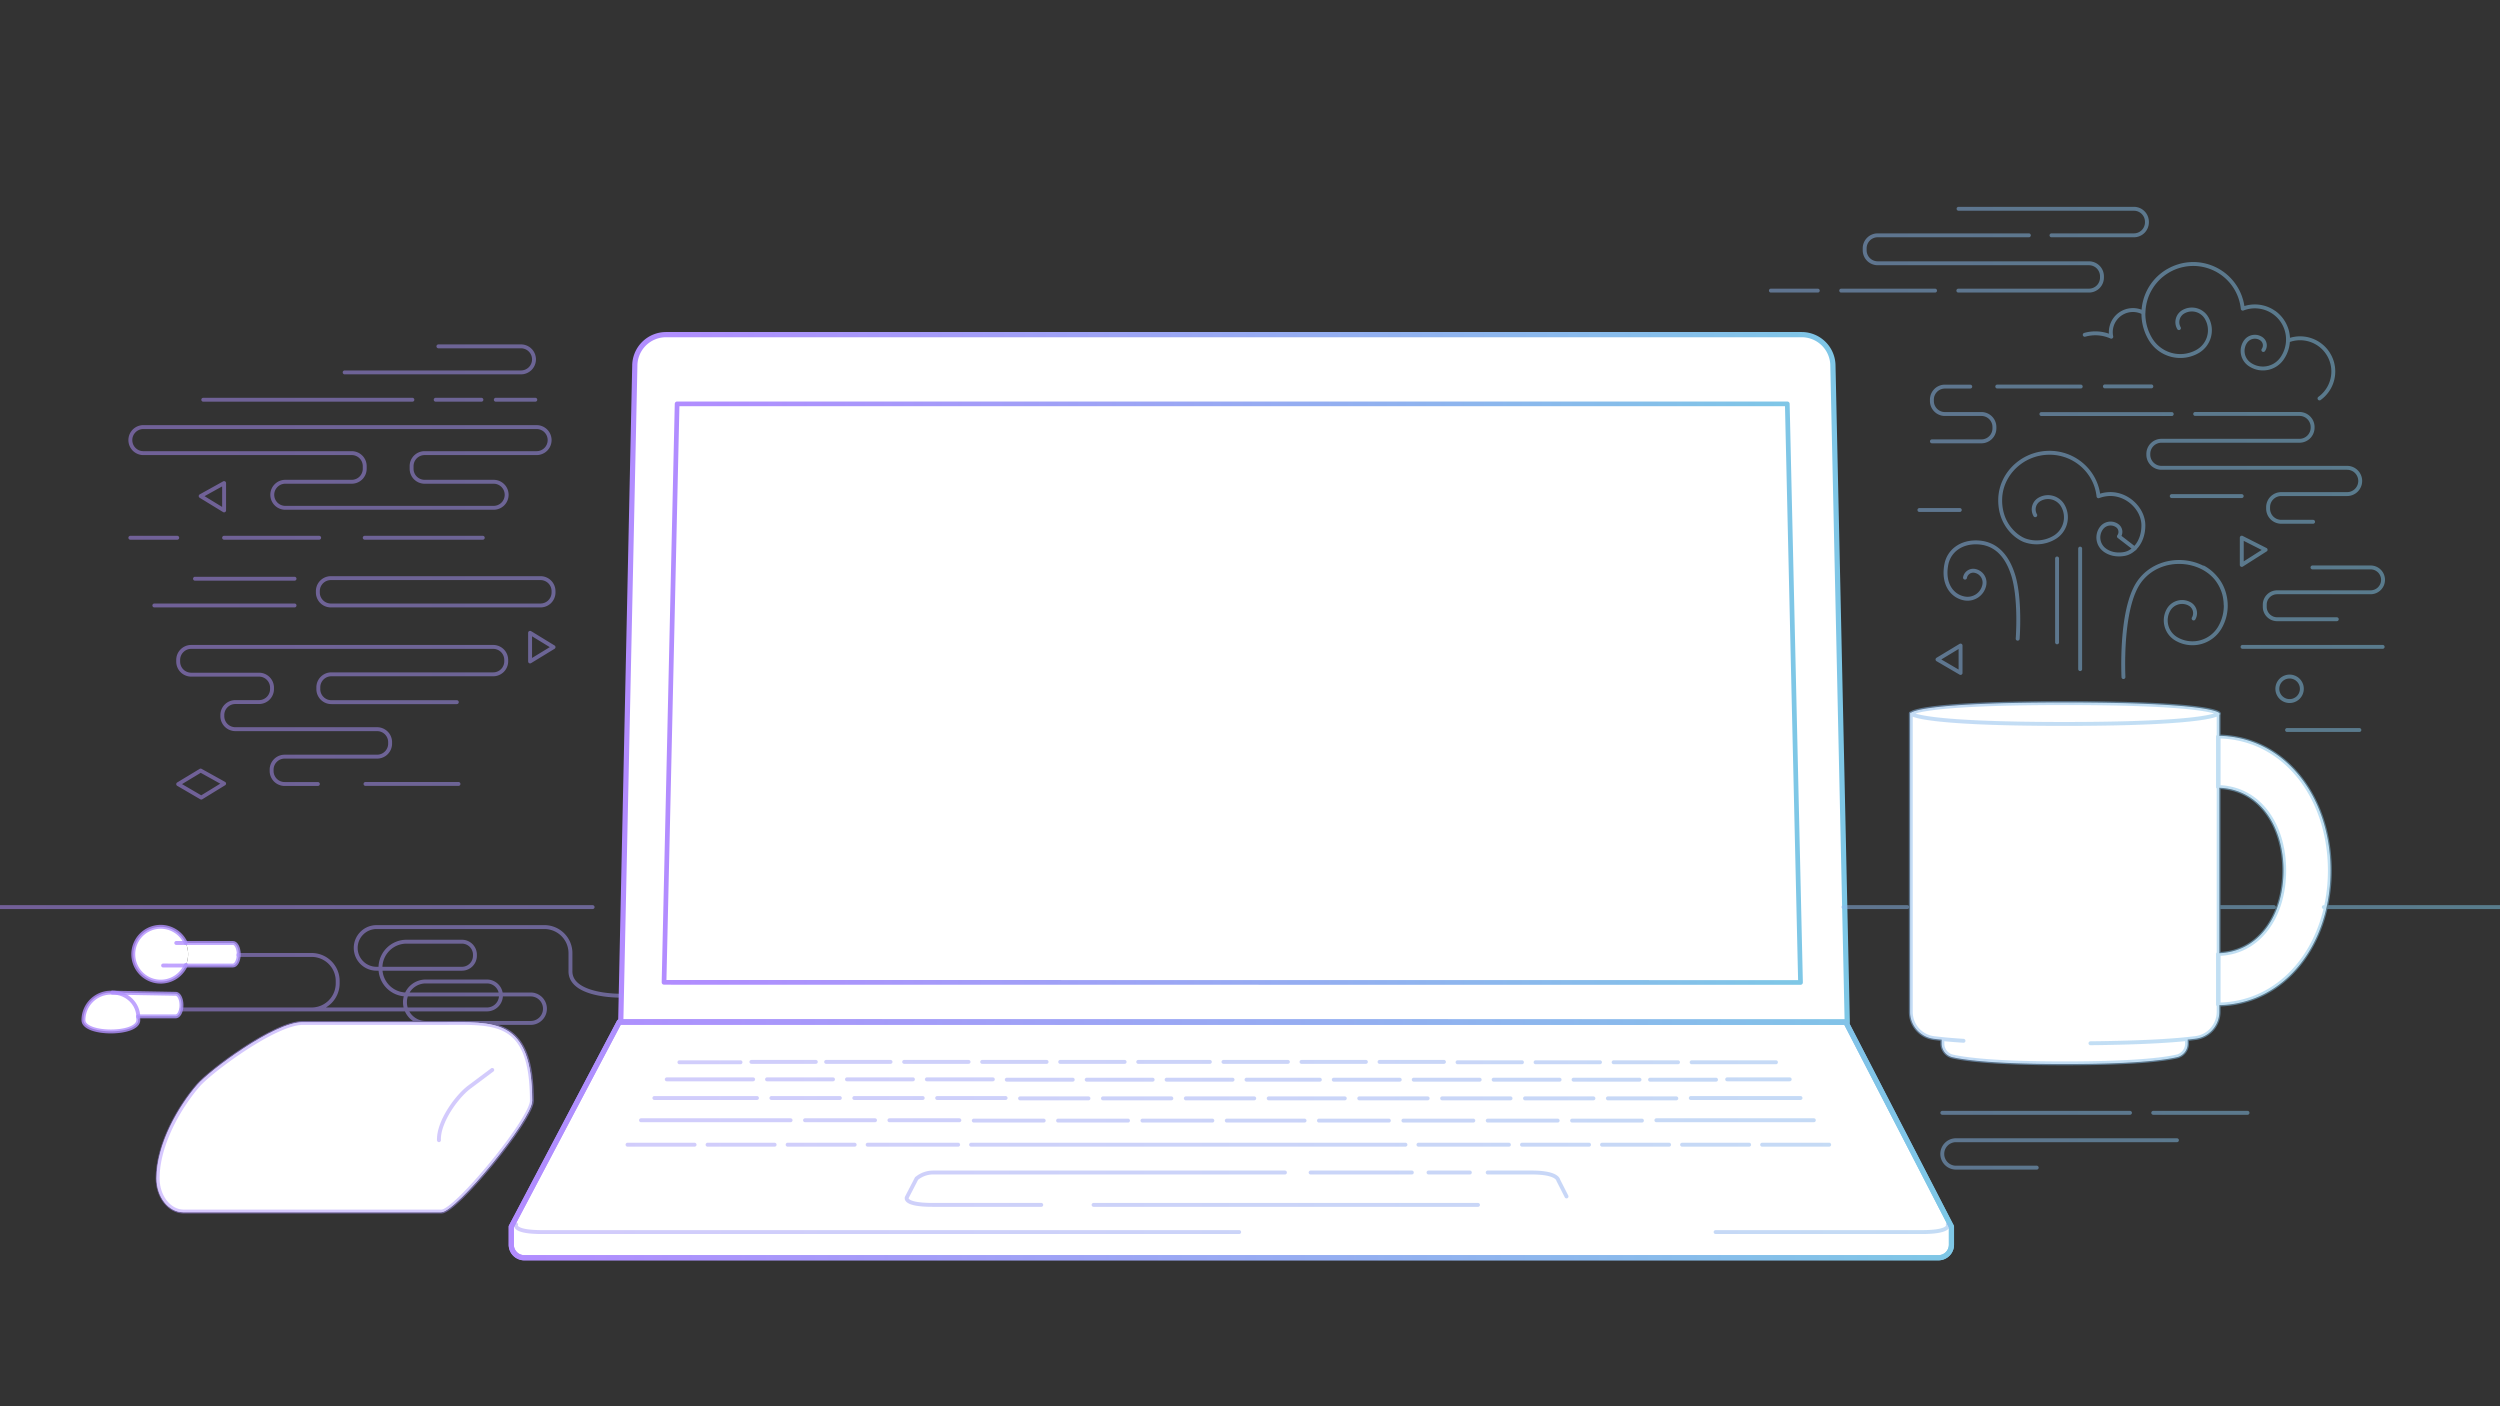 <svg xmlns="http://www.w3.org/2000/svg" xmlns:xlink="http://www.w3.org/1999/xlink" viewBox="0 0 1920 1080"><rect x="0" y="0" width="1920" height="1080" fill="#333333" stroke="none"/><defs><style>.cls-1,.cls-2{fill:#fff;}.cls-1{stroke:#fff;stroke-miterlimit:10;}.cls-10,.cls-3,.cls-4,.cls-5,.cls-6,.cls-7,.cls-8,.cls-9{fill:none;stroke-linecap:round;stroke-linejoin:round;}.cls-3{stroke-width:3.98px;stroke:url(#New_Gradient_Swatch_2);}.cls-4{stroke-width:4px;stroke:url(#New_Gradient_Swatch_2-2);}.cls-5{stroke-width:3.62px;stroke:url(#New_Gradient_Swatch_2-5);}.cls-10,.cls-6,.cls-7,.cls-8,.cls-9{stroke-width:3px;}.cls-6,.cls-7,.cls-8,.cls-9{opacity:0.8;}.cls-6{stroke:url(#New_Gradient_Swatch_2-6);}.cls-7{stroke:url(#New_Gradient_Swatch_2-7);}.cls-8{stroke:url(#New_Gradient_Swatch_2-8);}.cls-9{stroke:url(#New_Gradient_Swatch_2-9);}.cls-10{opacity:0.5;stroke:url(#linear-gradient);}</style><linearGradient id="New_Gradient_Swatch_2" x1="6134.01" y1="875.39" x2="7243.99" y2="875.39" gradientTransform="matrix(-1, 0, 0, 1, 7634.71, 0)" gradientUnits="userSpaceOnUse"><stop offset="0" stop-color="#7ec7e6"/><stop offset="1" stop-color="#b28cff"/></linearGradient><linearGradient id="New_Gradient_Swatch_2-2" x1="6214.08" y1="521" x2="7160.02" y2="521" xlink:href="#New_Gradient_Swatch_2"/><linearGradient id="New_Gradient_Swatch_2-5" x1="6250.11" y1="532.35" x2="7126.53" y2="532.35" xlink:href="#New_Gradient_Swatch_2"/><linearGradient id="New_Gradient_Swatch_2-6" x1="7003.91" y1="3304.48" x2="7510.95" y2="3304.48" gradientTransform="translate(7634.71 4037.33) rotate(180)" xlink:href="#New_Gradient_Swatch_2"/><linearGradient id="New_Gradient_Swatch_2-7" x1="7003.91" y1="3304.48" x2="7533.85" y2="3304.48" gradientTransform="translate(7634.71 4037.33) rotate(180)" xlink:href="#New_Gradient_Swatch_2"/><linearGradient id="New_Gradient_Swatch_2-8" x1="7003.91" y1="732.14" x2="7550" y2="732.14" gradientTransform="matrix(-1, 0, 0, 1, 7634.71, 39.53)" xlink:href="#New_Gradient_Swatch_2"/><linearGradient id="New_Gradient_Swatch_2-9" x1="7003.91" y1="737.74" x2="7572.1" y2="737.74" gradientTransform="matrix(-1, 0, 0, 1, 7634.71, 39.53)" xlink:href="#New_Gradient_Swatch_2"/><linearGradient id="linear-gradient" x1="-1.5" y1="553.27" x2="1921.61" y2="553.27" gradientUnits="userSpaceOnUse"><stop offset="0" stop-color="#b28cff"/><stop offset="1" stop-color="#7ec7e6"/></linearGradient></defs><title>eco-bg-reverse</title><g id="white_masking" data-name="white masking"><path class="cls-1" d="M1467.49,547.9V777.26a20.21,20.21,0,0,0,17.64,20c3.41.43,7.49.87,12.33,1.29h-5.71v3a10.11,10.11,0,0,0,7.87,9.86c10.26,2.33,33.61,5.26,86.08,5.26s75.81-2.93,86.08-5.26a10.11,10.11,0,0,0,7.86-9.86v-3h-6.57c5.22-.45,9.57-.91,13.19-1.38a20.21,20.21,0,0,0,17.65-20v-5.72c50.65-.87,85.41-46.61,85.41-102.92s-34.76-102-85.41-102.92V548.11h.2a.89.89,0,0,0-.2-.2h0c-1.58-1.26-14.84-7.88-118.4-7.88s-116.16,6.62-117.64,7.87Zm236.42,56.57c31.29.86,50.36,29.2,50.36,64.07s-19.07,63.21-50.36,64.07Z"/><path class="cls-1" d="M1417.55,785l-941.95-.11L392.71,942.1V956a10,10,0,0,0,10,9.95H1488.75a10,10,0,0,0,10-9.95V942.1Z"/><path class="cls-2" d="M1407.68,281a24,24,0,0,0-24-24H511.53a24,24,0,0,0-24,24L476.68,784.89l942,.11Z"/><path class="cls-1" d="M232.18,785.64h108c38.68,0,68-4.08,68,59.72h0c0,14.08-58.34,85.1-69.39,85.1h-198c-11.05,0-20-11.41-20-25.49h0c0-26.32,17-55.25,31.19-71.57C161.55,822.39,210.8,785.64,232.18,785.64Z"/><path class="cls-1" d="M336.81,875.65c-.44-14.3,14-34.06,23.81-41.11l17.12-12.83"/><path class="cls-1" d="M232.18,785.64h108c38.68,0,68-4.08,68,59.72h0c0,14.08-58.34,85.1-69.39,85.1h-198c-11.05,0-20-11.41-20-25.49h0c0-26.32,17-55.25,31.19-71.57C161.55,822.39,210.8,785.64,232.18,785.64Z"/></g><g id="ecosystem-2" data-name="ecosystem"><path class="cls-3" d="M1498.71,942.1V956a10,10,0,0,1-10,9.95H402.66a10,10,0,0,1-10-9.95V942.1L475.6,784.89l942,.11Z"/><path class="cls-4" d="M1407.68,281l11,504-941.95-.11L487.53,281a24,24,0,0,1,24-24h872.15A24,24,0,0,1,1407.68,281Z"/><path class="cls-3" d="M1498.71,942.1V956a10,10,0,0,1-10,9.95H402.66a10,10,0,0,1-10-9.95V942.1L475.6,784.89l942,.11Z"/><path class="cls-4" d="M1407.68,281l11,504-941.95-.11L487.53,281a24,24,0,0,1,24-24h872.15A24,24,0,0,1,1407.68,281Z"/><polygon class="cls-5" points="1372.64 310.16 1382.79 754.54 509.98 754.44 520.03 310.16 1372.64 310.16"/><path class="cls-2" d="M142.6,724.19h36.29c2.46,0,4.46,3.88,4.46,8.66s-2,8.67-4.46,8.67H142.6a20.91,20.91,0,0,0,0-17.33Z"/><circle class="cls-2" cx="123.42" cy="732.85" r="21.06"/><path class="cls-2" d="M106.24,765.4c0,9.72-8.4,18.76-20,18.76"/><path class="cls-2" d="M85.17,762.28c2.09,0,49.73.89,49.73.89,2.47,0,4.47,3.87,4.47,8.66s-2,8.66-4.47,8.66H106a20.69,20.69,0,0,1,.22,2.86c0,11.63-42.13,11.63-42.13,0A21.06,21.06,0,0,1,85.17,762.28Z"/><path class="cls-6" d="M135.37,724.19h43.52c2.46,0,4.46,3.88,4.46,8.66s-2,8.67-4.46,8.67H125.26"/><path class="cls-7" d="M142.82,741.05a21.06,21.06,0,1,1-.2-16.86"/><path class="cls-8" d="M86.2,762.28c11.64,0,20,9,20,18.76"/><path class="cls-9" d="M85.17,762.37c2.09,0,49.73.88,49.73.88,2.47,0,4.47,3.88,4.47,8.67s-2,8.66-4.47,8.66H106a20.57,20.57,0,0,1,.22,2.86c0,11.63-42.13,11.63-42.13,0A21.06,21.06,0,0,1,85.17,762.37Z"/><path class="cls-10" d="M232.48,785.64h108c38.68,0,68-4.08,68,59.72h0c0,14.08-58.34,85.1-69.39,85.1h-198c-11,0-20-11.41-20-25.49h0c0-26.32,17-55.25,31.19-71.57C161.85,822.39,211.1,785.64,232.48,785.64Zm145.57,36.07-17.13,12.83c-9.78,7.05-24.25,26.81-23.81,41.11M1630.81,520c-.65-17.55-.17-56.2,12.23-73.36,18.91-26.16,65.56-16.93,66.26,17.79M1684.7,475a8.07,8.07,0,0,0-3-11.13,12,12,0,0,0-16.17,4.29,16.47,16.47,0,0,0,6.23,22.7,24.4,24.4,0,0,0,33-8.75,33.47,33.47,0,0,0-12.56-46.24m-142.63,54.65s2.4-30.73-3.6-49.34c-4.42-13.69-12.86-24.64-28.58-24.64-12.08,0-20.6,7.07-22.54,16.68-2.94,14.61,3.89,24.66,14.07,26.43A13.09,13.09,0,0,0,1524,449a9.17,9.17,0,0,0-7.46-10.59,6.42,6.42,0,0,0-7.42,5.22m130.38-22.31-12.15-9.36a5.87,5.87,0,0,0-1.41-8.3,8.75,8.75,0,0,0-12.07,2,12,12,0,0,0,2.88,17c4.41,3.1,10,3.72,15,2.74,7.18-1.4,14.36-9.42,14.36-21.91s-12.05-24.46-26-24.05a25.75,25.75,0,0,0-8.47,1.7c-2-19.24-18.81-34-38.79-33.39-20.26.6-36.71,16.87-36.71,36.43s13.32,28.81,19,30.82a26.86,26.86,0,0,0,22.18-1.93,18,18,0,0,0,6.83-24.88,13.1,13.1,0,0,0-17.72-4.71,8.84,8.84,0,0,0-3.35,12.2m34.48,25.64v92.57m-17.73-20.57V428.92m-1229,110.33H254.48a10,10,0,0,1-10-10v-1.37a10,10,0,0,1,10-10h124.3a10,10,0,0,0,10-10v-1.05a10,10,0,0,0-10-10H146.85a10,10,0,0,0-10,10v1.31a10,10,0,0,0,10,10h52.06a10,10,0,0,1,10,10v1.05a10,10,0,0,1-10,10H180.75a10,10,0,0,0-10,10V550a10,10,0,0,0,10,10H289.61a10,10,0,0,1,10,10v1.11a10,10,0,0,1-10,10h-71a10,10,0,0,0-10,10v1a10,10,0,0,0,10,10h25.5M118.54,465H226.2m-76.43-20.54H226.2M352.11,602.07H280.7m-108.59-.28-18-10-17.26,10.42,17.72,10.35Zm1657.77-105H1722.27m53.71-61h44.65a9.54,9.54,0,0,1,9.54,9.54h0a9.54,9.54,0,0,1-9.54,9.54h-71.76a9.54,9.54,0,0,0-9.54,9.53v1.64a9.54,9.54,0,0,0,9.54,9.53h45.77m-18.2-74.84H1752a10.09,10.09,0,0,1-10.09-10.09v-1.13A10.08,10.08,0,0,1,1752,379.46h50.55a10.09,10.09,0,0,0,10.09-10.09h0a10.09,10.09,0,0,0-10.09-10.09H1660a10.09,10.09,0,0,1-10.09-10.09v-.58A10.09,10.09,0,0,1,1660,338.51h106a10.09,10.09,0,0,0,10.09-10.09V328A10.09,10.09,0,0,0,1766,317.91H1685.9m-152-21.05H1598m18.57-.11h35.66M1740,422.21l-18.32-9.28v20.93ZM1667.89,381h53.74m-153.84-63h100.1m113.49-12a25.5,25.5,0,0,0-24.14-44.46c0-.48,0-1,0-1.47a25.5,25.5,0,0,0-34.8-23,38.23,38.23,0,0,0-76.25,3.1,17,17,0,0,0-25.09,15.44,16.3,16.3,0,0,0,.36,3,29.94,29.94,0,0,0-20.39-1.48m64.11-49.21A38.06,38.06,0,0,0,1651.27,260a26.77,26.77,0,0,0,36.54,9.87,18.74,18.74,0,0,0,6.9-25.59,13.11,13.11,0,0,0-17.9-4.83,9.18,9.18,0,0,0-3.38,12.54m64.83,16.81a6.12,6.12,0,0,0-1.42-8.54,8.75,8.75,0,0,0-12.2,2,12.49,12.49,0,0,0,2.91,17.42,17.85,17.85,0,0,0,24.89-4.15,25.5,25.5,0,0,0-5.93-35.56M455.13,696.65H0m1464.71,0h-49m289.3,0h41.39m173.74,0H1784.68M264.7,286H400.11a10,10,0,0,0,10-10h0a10,10,0,0,0-10-10H336.7M156.11,307h160.6m17.9,0h35.11m11.06,0h30.33m-131,106h90.65m41.35-85h-302a10,10,0,0,0-10,10h0a10,10,0,0,0,10,10h160a10,10,0,0,1,10,10v2a10,10,0,0,1-10,10h-51a10,10,0,0,0-10,10h0a10,10,0,0,0,10,10h160a10,10,0,0,0,10-10h0a10,10,0,0,0-10-10h-53a10,10,0,0,1-10-10v-2a10,10,0,0,1,10-10h86a10,10,0,0,0,10-10h0A10,10,0,0,0,412.11,328Zm-240,85h73m-91-32,18,11V371Zm-54,32h36m289,84-18-11v22Zm-10-53h-161a10,10,0,0,0-10,10v1a10,10,0,0,0,10,10h161a10,10,0,0,0,10-10v-1A10,10,0,0,0,415.11,444Zm1059-52.31h31m.6,125.14V495.78L1488,506.48Zm-22-177.87h38a10,10,0,0,0,10-10v-1a10,10,0,0,0-10-10H1493.7a10,10,0,0,1-10-10v-1.05a10,10,0,0,1,10-10h19.45m62.39-116.18h63.3a10,10,0,0,0,10-10v-.38a10,10,0,0,0-10-10H1504.17m54,20.38h-116.1a10,10,0,0,0-10,10v1.46a10,10,0,0,0,10,10h162.24a10,10,0,0,1,10,10v1a10,10,0,0,1-10,10h-100.3m-17.9,0h-72.06m-18,0h-36M1749,529a9.41,9.41,0,1,0,9.41-9.41A9.41,9.41,0,0,0,1749,529Zm63,31.65h-55.53m-120.65,294H1491.7m234.4,0h-72.42m-89.48,42.1h-62a10.53,10.53,0,0,1-10.53-10.53h0a10.52,10.52,0,0,1,10.53-10.53H1572m99.88,0H1572m-1095.31-111c-11,0-39.23-2.39-38.58-19.36V732a20,20,0,0,0-20-20H289.19a16,16,0,0,0-16,16h0a16,16,0,0,0,16,16h65.56a10,10,0,0,0,10-10v-.78a10,10,0,0,0-10-10H312.2a20,20,0,0,0-20,19.5v.54a20,20,0,0,0,20,20.49h95.39a10.93,10.93,0,0,1,10.93,10.93h0a10.93,10.93,0,0,1-10.93,10.93H327A15.93,15.93,0,0,1,311,769.71h0A15.93,15.93,0,0,1,327,753.78h47a10.74,10.74,0,0,1,10.73,10.73h0A10.73,10.73,0,0,1,374,775.24H139.37m84.37,0h15.6a20,20,0,0,0,20-20v-1.83a20,20,0,0,0-20-20H182.89M396.37,940.46s-3,5.77,19.74,5.77H951.68m544.22-5.77s3,5.77-19.74,5.77H1317.59m-774.17-67.1H594.9m10,0h51.47m10,0h69.48m-253.9,0h51.48m696.94,0h51.48m10,0h51.47m10,0h51.48m-235.9,0h51.48m-131,0h69.47m-413.05,0h333.58m63.18,21.36h33.79c19.83,0,20.34,5.78,20.34,5.78l6.4,12.59m-196.53-18.37h77.72M799.68,925.35h-83.5c-22.74,0-19.74-5.78-19.74-5.78l7.48-14.48a20,20,0,0,1,12.76-4.6H986.83m148.27,24.86H839.87m-221.6-65H672m11.1,0h53.68m-244.48,0H607.16m205.46.27H866.3m11.1,0h53.68m11.1,0h59.7m-254,0h53.68m276.26,0h53.68m11.1,0h53.68m11.11,0H1261m11.1-.27h120.93m-380.06.27h53.68M656.11,843.28h52.53m11.12,0h52.53m-269.73,0h78.77m265.74.27h52.52m11.13,0h52.52m11.13,0h58.42m-249.38,0h52.53m271.63,0h52.52m11.13,0h52.52m11.13,0h52.53m11.12-.27h84.27m-338.88.27h52.53m-504-.27H645m5.48-14.34h50.65m10.72,0h50.65m-250.42,0h66.31m256.21.26h50.64m10.73,0H946.6m10.73,0h56.32m-240.44,0h50.65m261.89,0h50.64m10.73,0h50.64m10.73,0h50.65m8.11,0h50.65m8.58-.26h48m-350.14.26H1075m-485.92-.26h50.65m589.05-13.12h-49.45m-10.48,0h-49.45m244.53,0H1299.2M1049,815.53H999.57m-10.47,0H939.64m-10.47,0h-55m234.78,0H1059.5m-255.73,0H754.32m-10.48,0H694.39m-10.47,0H634.47m-7.93,0H577.09m-8.38.29H521.8m341.9-.29H814.24m474.48.29h-49.45m-142.15,84.67h31.72m574.57-129c50.88-.58,85.91-46.44,85.91-102.93s-35-102.35-85.91-102.93v38.83c31.52.58,50.86,29,50.86,64.1s-19.34,63.52-50.86,64.1Zm-97.94,29.73c42.74-.43,67-2.21,80.79-4a20.21,20.21,0,0,0,17.65-20V547.9s-4.22,8.09-118.6,8.09-117.82-8.09-117.82-8.09V777.26a20.21,20.21,0,0,0,17.64,20c5.64.72,13.07,1.44,22.84,2.07m-16.22-.78v3a10.11,10.11,0,0,0,7.87,9.86c10.26,2.33,33.61,5.26,86.08,5.26s75.81-2.93,86.08-5.26a10.11,10.11,0,0,0,7.86-9.86v-3m24.47-250.49s-4.21-8.08-118.6-8.08-117.82,8.08-117.82,8.08"/></g></svg>